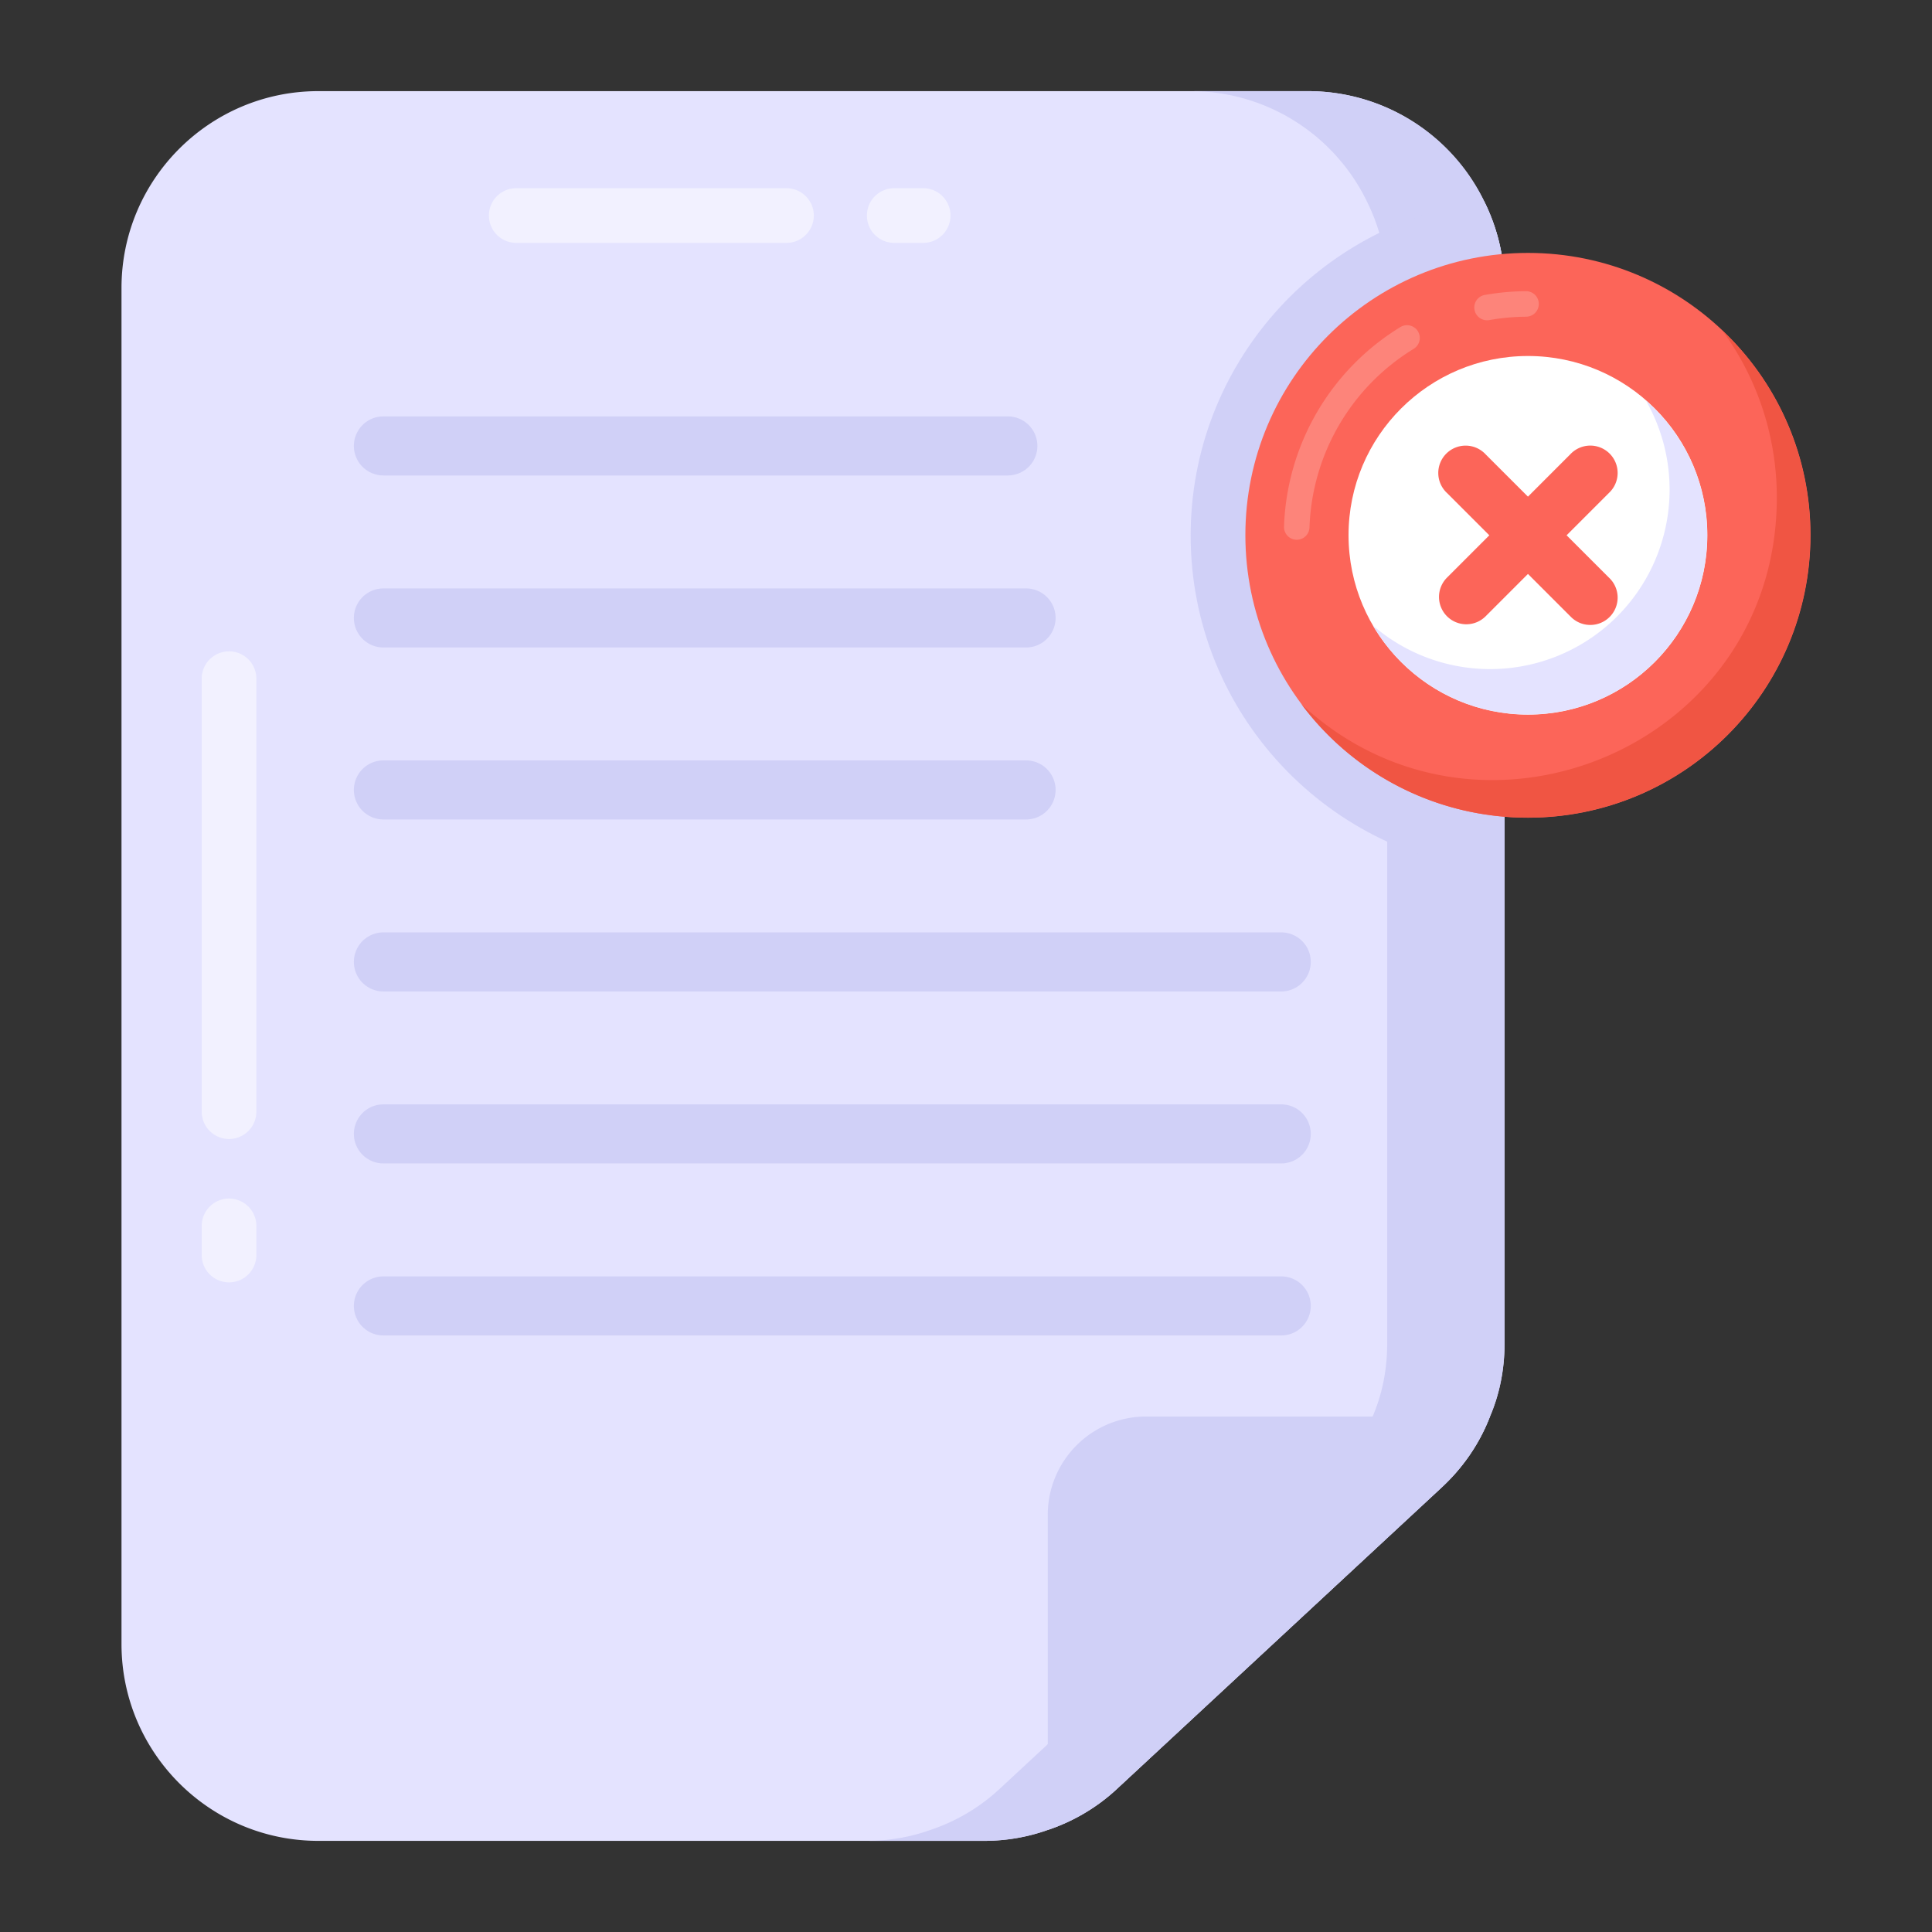 <?xml version="1.0" standalone="no"?><!DOCTYPE svg PUBLIC "-//W3C//DTD SVG 1.1//EN" "http://www.w3.org/Graphics/SVG/1.1/DTD/svg11.dtd"><svg class="icon" width="200px" height="200.00px" viewBox="0 0 1024 1024" version="1.1" xmlns="http://www.w3.org/2000/svg"><rect x="0" y="0" width="1024" height="1024" fill="#333333" stroke="none"/><path d="M797.426 711.97V152.634c0-16.423-3.864-32.072-10.82-45.983a103.791 103.791 0 0 0-93.512-58.349H168.728c-57.576 0-104.332 46.756-104.332 104.332v718.732c0 57.576 46.756 104.332 104.332 104.332h352.797c11.592 0 22.992-1.932 33.811-5.796 13.331-4.444 25.89-11.786 36.323-21.446l172.534-160.169c11.399-10.626 20.094-23.378 25.503-37.482 5.217-12.172 7.728-25.31 7.728-38.835z" fill="#E4E3FF" /><path d="M797.464 152.634v559.336c0 13.525-2.512 26.663-7.728 38.835-5.41 14.104-14.104 26.856-25.503 37.482l-172.534 160.169c-10.433 9.66-22.992 17.002-36.323 21.446-10.82 3.864-22.219 5.796-33.811 5.796h-62.213c11.592 0 22.992-1.932 33.811-5.796 13.331-4.444 25.89-11.786 36.323-21.446l172.534-160.169c11.399-10.626 20.094-23.378 25.503-37.482 5.217-12.172 7.728-25.31 7.728-38.835V152.634c0-16.423-3.864-32.072-10.82-45.983a103.791 103.791 0 0 0-93.512-58.349h62.213c41.153 0 76.703 23.765 93.512 58.349 6.955 13.911 10.82 29.561 10.82 45.983z" fill="#D0D0F7" /><path d="M555.336 969.883v-166.989a52.108 52.108 0 0 1 52.108-52.108h182.253a100.468 100.468 0 0 1-25.503 37.482l-172.534 160.169c-10.433 9.66-22.992 17.002-36.323 21.446z" fill="#D0D0F7" /><path d="M121.392 345.223a14.491 14.491 0 0 0-14.491 14.491v229.608a14.491 14.491 0 0 0 28.981 0V359.714a14.491 14.491 0 0 0-14.491-14.491zM121.392 635.266a14.491 14.491 0 0 0-14.491 14.491v15.553a14.491 14.491 0 0 0 28.981 0v-15.553a14.491 14.491 0 0 0-14.491-14.491z" fill="#FFFFFF" opacity=".5" /><path d="M694.736 600.991a15.65 15.65 0 0 0-15.65-15.65h-475.87a15.65 15.65 0 0 0 0 31.3h475.87a15.65 15.65 0 0 0 15.65-15.65zM694.736 692.166a15.65 15.65 0 0 0-15.65-15.65h-475.87a15.65 15.65 0 0 0 0 31.3h475.87a15.65 15.65 0 0 0 15.65-15.65zM694.736 509.836a15.65 15.65 0 0 0-15.65-15.65h-475.87a15.65 15.65 0 1 0 0 31.3h475.87a15.65 15.65 0 0 0 15.65-15.65zM559.49 418.681a15.65 15.65 0 0 0-15.65-15.65h-340.625a15.65 15.65 0 0 0 0 31.3h340.625a15.65 15.65 0 0 0 15.65-15.65zM559.49 327.525a15.65 15.65 0 0 0-15.65-15.65h-340.625a15.65 15.65 0 0 0 0 31.3h340.625a15.65 15.65 0 0 0 15.65-15.65zM549.83 236.351a15.65 15.65 0 0 0-15.65-15.65h-330.965a15.65 15.65 0 1 0 0 31.3h330.965a15.65 15.65 0 0 0 15.65-15.65z" fill="#D0D0F7" /><path d="M797.426 461.959V152.634c0-16.423-3.864-32.072-10.82-45.983-87.716 11.399-155.532 86.557-155.532 177.171 0 94.478 73.612 171.762 166.352 178.137z" fill="#D0D0F7" /><path d="M959.604 283.629c0 82.674-67.101 149.774-149.755 149.774s-149.774-67.101-149.774-149.774 67.101-149.581 149.774-149.581 149.755 66.927 149.755 149.581z" fill="#FC6559" /><path d="M687.317 286.082h-0.232a6.762 6.762 0 0 1-6.53-6.975 129.063 129.063 0 0 1 61.595-105.704 6.762 6.762 0 1 1 7.091 11.515 115.615 115.615 0 0 0-55.18 94.633 6.762 6.762 0 0 1-6.762 6.53zM781.505 164.168a6.762 6.762 0 0 1 5.468-7.844c7.187-1.256 14.491-1.932 21.774-1.99h0.058a6.743 6.743 0 1 1 0.058 13.525 116.891 116.891 0 0 0-19.514 1.797 6.801 6.801 0 0 1-7.844-5.487z" fill="#FFFFFF" opacity=".2" /><path d="M959.527 283.629a149.736 149.736 0 0 1-149.736 149.736c-49.075 0-92.74-23.571-119.982-60.088 95.058 88.161 251.943 22.142 251.943-109.549 0-33.232-10.82-63.952-28.981-88.682a149.176 149.176 0 0 1 46.756 108.583z" fill="#F05543" /><path d="M904.926 283.667c0 52.475-42.602 95.097-95.077 95.097s-95.097-42.622-95.097-95.097 42.602-94.981 95.097-94.981 95.077 42.506 95.077 94.981z" fill="#FFFFFF" /><path d="M904.849 283.629c0 52.552-42.506 95.058-95.058 95.058-34.971 0-65.497-18.934-82.113-47.143a95.116 95.116 0 0 0 144.712-119.209c19.9 17.389 32.459 42.892 32.459 71.294z" fill="#E4E3FF" /><path d="M832.28 326.637l-65.343-65.343a14.491 14.491 0 1 1 20.48-20.48l65.343 65.323a14.491 14.491 0 1 1-20.48 20.48z" fill="#FC6559" /><path d="M766.937 326.637a14.491 14.491 0 0 1 0-20.48l65.343-65.362a14.491 14.491 0 1 1 20.48 20.48l-65.343 65.362a14.491 14.491 0 0 1-20.48 0z" fill="#FC6559" /><path d="M473.842 99.753h15.573a14.491 14.491 0 0 1 0 28.981h-15.573a14.491 14.491 0 0 1 0-28.981zM273.505 99.753h143.457a14.491 14.491 0 0 1 0 28.981h-143.457a14.491 14.491 0 0 1 0-28.981z" fill="#FFFFFF" opacity=".5" /></svg>